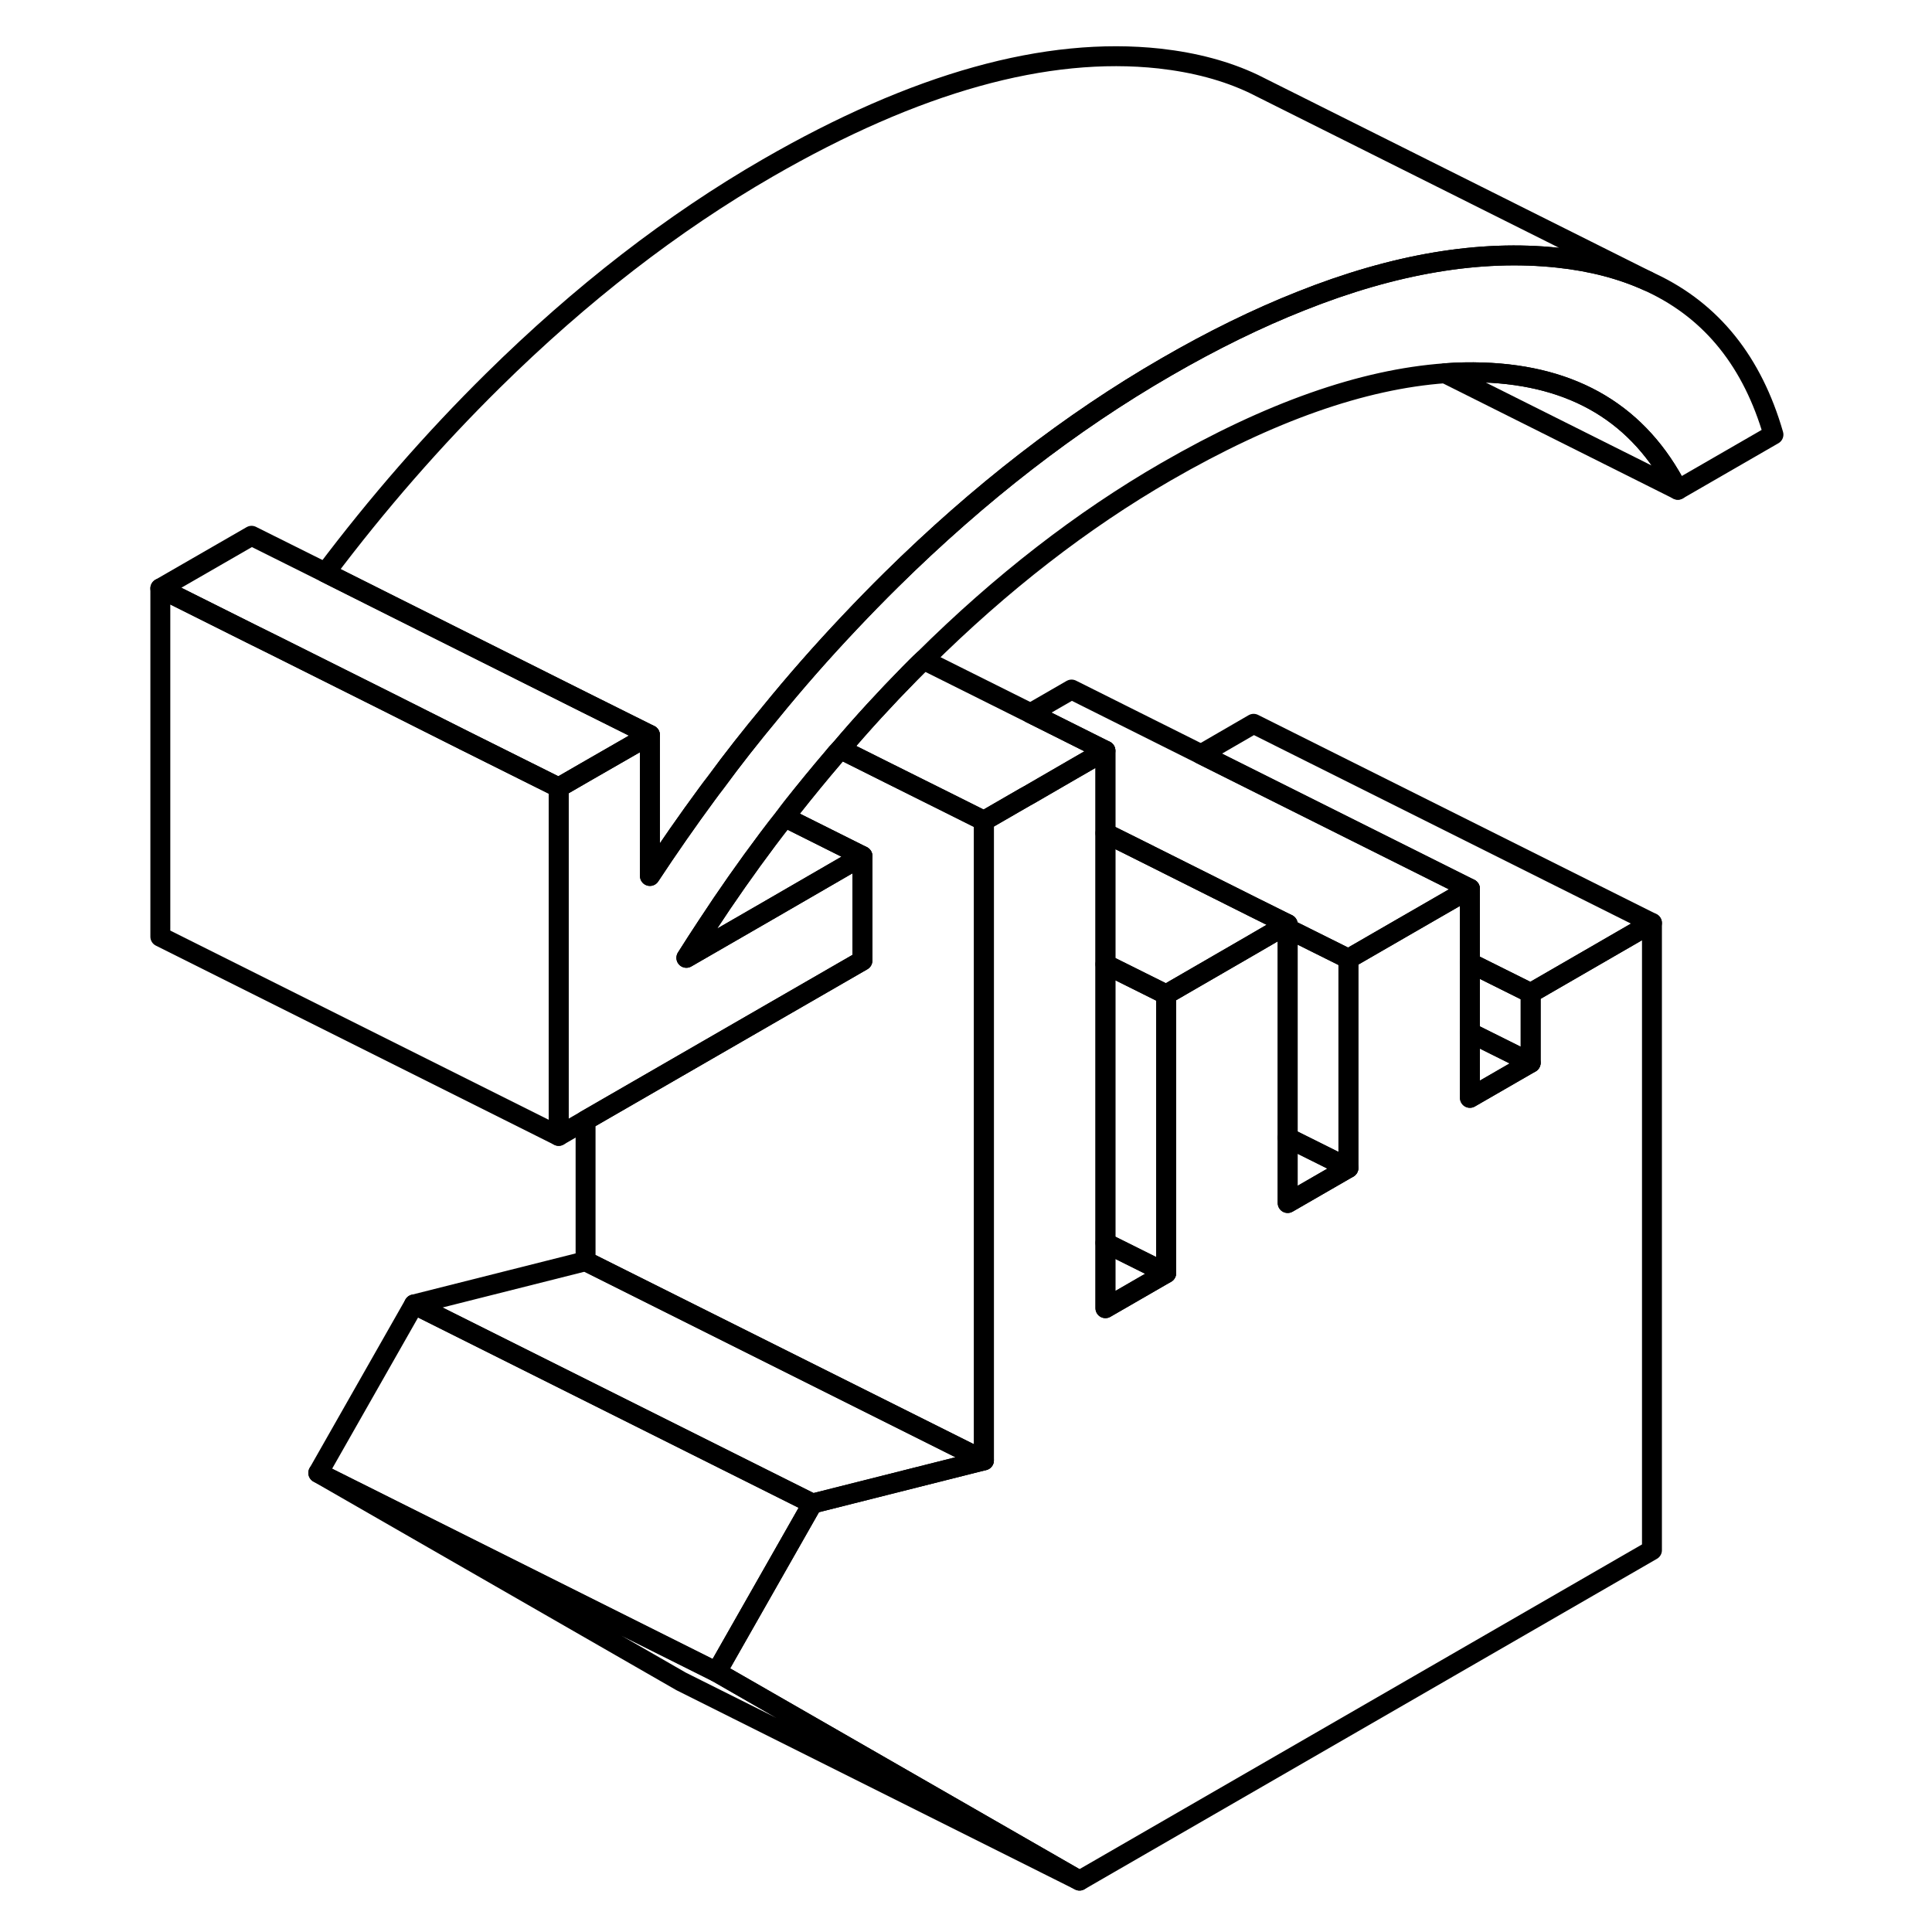 <svg width="24" height="24" viewBox="0 0 86 97" fill="none" xmlns="http://www.w3.org/2000/svg" stroke-width="1px" stroke-linecap="round" stroke-linejoin="round">
    <path d="M50 62.4V65.68L53.05 63.92L50 62.4Z" stroke="currentColor" stroke-linejoin="round"/>
    <path d="M53.05 49.93V63.92L50 62.4V48.41L53.05 49.93Z" stroke="currentColor" stroke-linejoin="round"/>
    <path d="M43.9 73.32L35.29 75.49L15.29 65.49L23.9 63.32L43.9 73.32Z" stroke="currentColor" stroke-linejoin="round"/>
    <path d="M48.7 94.42L28.7 84.42L10.48 73.95L29.96 83.69L30.48 83.95L48.7 94.42Z" stroke="currentColor" stroke-linejoin="round"/>
    <path d="M43.9 41.21V73.32L23.9 63.32V56.25L30 52.73L33.05 50.97L37.8 48.23V42.98L33.9 41.03C34.02 40.86 34.15 40.7 34.27 40.54C34.95 39.68 35.63 38.85 36.33 38.03C36.44 37.89 36.56 37.75 36.7 37.61L36.89 37.71L39.15 38.84L42.2 40.36L43.9 41.21Z" stroke="currentColor" stroke-linejoin="round"/>
    <path d="M37.8 42.98L33.05 45.73L30 47.49L28.96 48.09C29.3 47.55 29.65 47.01 30 46.48C30.98 44.98 32 43.53 33.05 42.13C33.33 41.76 33.61 41.39 33.9 41.03L37.8 42.98Z" stroke="currentColor" stroke-linejoin="round"/>
    <path d="M22.55 39.54V57.03L2.55 47.03V29.54L7.13 31.83L8.22 32.37L11.64 34.08L13.92 35.22L17.8 37.17L22.55 39.54Z" stroke="currentColor" stroke-linejoin="round"/>
    <path d="M27.13 36.9L26.44 37.3L23.9 38.76L22.55 39.54L17.8 37.17L13.92 35.22L11.64 34.08L8.22 32.37L7.13 31.83L2.55 29.54L7.13 26.9L10.84 28.75L14.31 30.49L23.9 35.29L27.13 36.9Z" stroke="currentColor" stroke-linejoin="round"/>
    <path d="M77.25 14.12C75.93 13.52 74.42 13.12 72.72 12.94C68.82 12.52 64.51 13.24 59.8 15.12C57.63 15.98 55.38 17.08 53.05 18.43C48.27 21.19 43.67 24.75 39.25 29.11C38.54 29.81 37.84 30.53 37.15 31.26C35.77 32.72 34.43 34.24 33.14 35.83C32.21 36.95 31.3 38.1 30.43 39.29C30.28 39.48 30.14 39.67 30 39.86C29.02 41.19 28.06 42.57 27.13 43.98V36.9L23.9 35.29L14.31 30.49L10.84 28.75C13.46 25.27 16.27 22.05 19.25 19.11C23.67 14.75 28.27 11.19 33.05 8.43C40.47 4.15 47.03 2.32 52.72 2.94C54.5 3.14 56.07 3.56 57.44 4.21L57.92 4.45L77.25 14.12Z" stroke="currentColor" stroke-linejoin="round"/>
    <path d="M83.54 21.82L78.74 24.59C76.81 20.81 73.54 18.85 68.94 18.7C68.32 18.68 67.69 18.69 67.05 18.74C62.91 19.04 58.25 20.68 53.05 23.68C48.84 26.11 44.77 29.26 40.87 33.13C40.63 33.35 40.4 33.59 40.16 33.83C38.97 35.04 37.81 36.3 36.7 37.61C36.56 37.75 36.44 37.89 36.33 38.03C35.63 38.85 34.95 39.68 34.27 40.54C34.15 40.7 34.02 40.86 33.9 41.03C33.61 41.39 33.33 41.76 33.05 42.13C32 43.53 30.98 44.98 30 46.48C29.65 47.01 29.3 47.55 28.96 48.09L30 47.49L33.05 45.73L37.8 42.98V48.23L33.05 50.97L30 52.73L23.9 56.25L22.55 57.03V39.54L23.9 38.76L26.44 37.3L27.13 36.9V43.98C28.06 42.57 29.02 41.19 30 39.86C30.14 39.67 30.28 39.48 30.43 39.29C31.3 38.1 32.21 36.95 33.14 35.83C34.43 34.24 35.77 32.72 37.15 31.26C37.84 30.53 38.54 29.81 39.25 29.11C43.67 24.75 48.27 21.19 53.05 18.43C55.38 17.08 57.63 15.98 59.8 15.12C64.51 13.24 68.82 12.52 72.72 12.94C74.42 13.12 75.93 13.52 77.25 14.12L77.44 14.21C80.46 15.64 82.49 18.18 83.54 21.82Z" stroke="currentColor" stroke-linejoin="round"/>
    <path d="M78.74 24.59L67.05 18.74C67.69 18.69 68.32 18.68 68.94 18.7C73.54 18.85 76.81 20.81 78.74 24.59Z" stroke="currentColor" stroke-linejoin="round"/>
    <path d="M77.44 46.34V77.83L48.7 94.42L30.48 83.95L30.95 83.12L35.29 75.49L43.9 73.32V41.21L45.96 40.02L46.16 39.91L48.3 38.67L50 37.69V65.68L53.05 63.92V49.93L57.44 47.39L58.35 46.86L58.95 46.52L59.15 46.4V60.4L62.2 58.64V48.14L64.85 46.61L68.3 44.62V55.12L71.35 53.36V49.86L77.44 46.34Z" stroke="currentColor" stroke-linejoin="round"/>
    <path d="M77.44 46.34L71.35 49.86L68.3 48.34V44.62L54.8 37.87L57.44 36.34L77.44 46.34Z" stroke="currentColor" stroke-linejoin="round"/>
    <path d="M68.3 44.62L64.85 46.61L62.2 48.14L59.15 46.62V46.4L57.44 45.55L51.35 42.5L50 41.83V37.69L48.3 36.84L46.24 35.81L48.3 34.62L68.3 44.62Z" stroke="currentColor" stroke-linejoin="round"/>
    <path d="M59.15 46.4L58.95 46.52L58.35 46.86L57.44 47.39L53.05 49.93L50 48.41V41.83L51.35 42.5L57.44 45.55L59.15 46.4Z" stroke="currentColor" stroke-linejoin="round"/>
    <path d="M50 37.69L48.3 38.67L46.16 39.91L45.96 40.02L43.9 41.21L42.2 40.36L39.15 38.84L36.89 37.71L36.7 37.61C37.81 36.3 38.97 35.04 40.16 33.83C40.4 33.59 40.63 33.35 40.87 33.13L46.24 35.81L48.3 36.84L50 37.69Z" stroke="currentColor" stroke-linejoin="round"/>
    <path d="M71.35 53.36L68.3 55.12V51.84L71.35 53.36Z" stroke="currentColor" stroke-linejoin="round"/>
    <path d="M71.35 49.86V53.36L68.3 51.84V48.34L71.35 49.86Z" stroke="currentColor" stroke-linejoin="round"/>
    <path d="M62.2 58.64L59.15 60.4V57.12L62.2 58.64Z" stroke="currentColor" stroke-linejoin="round"/>
    <path d="M62.2 48.14V58.64L59.15 57.12V46.62L62.2 48.14Z" stroke="currentColor" stroke-linejoin="round"/>
    <path d="M35.29 75.49L30.95 83.12L30.48 83.95L29.96 83.69L10.48 73.95L15.29 65.49L35.29 75.49Z" stroke="currentColor" stroke-linejoin="round"/>
</svg>